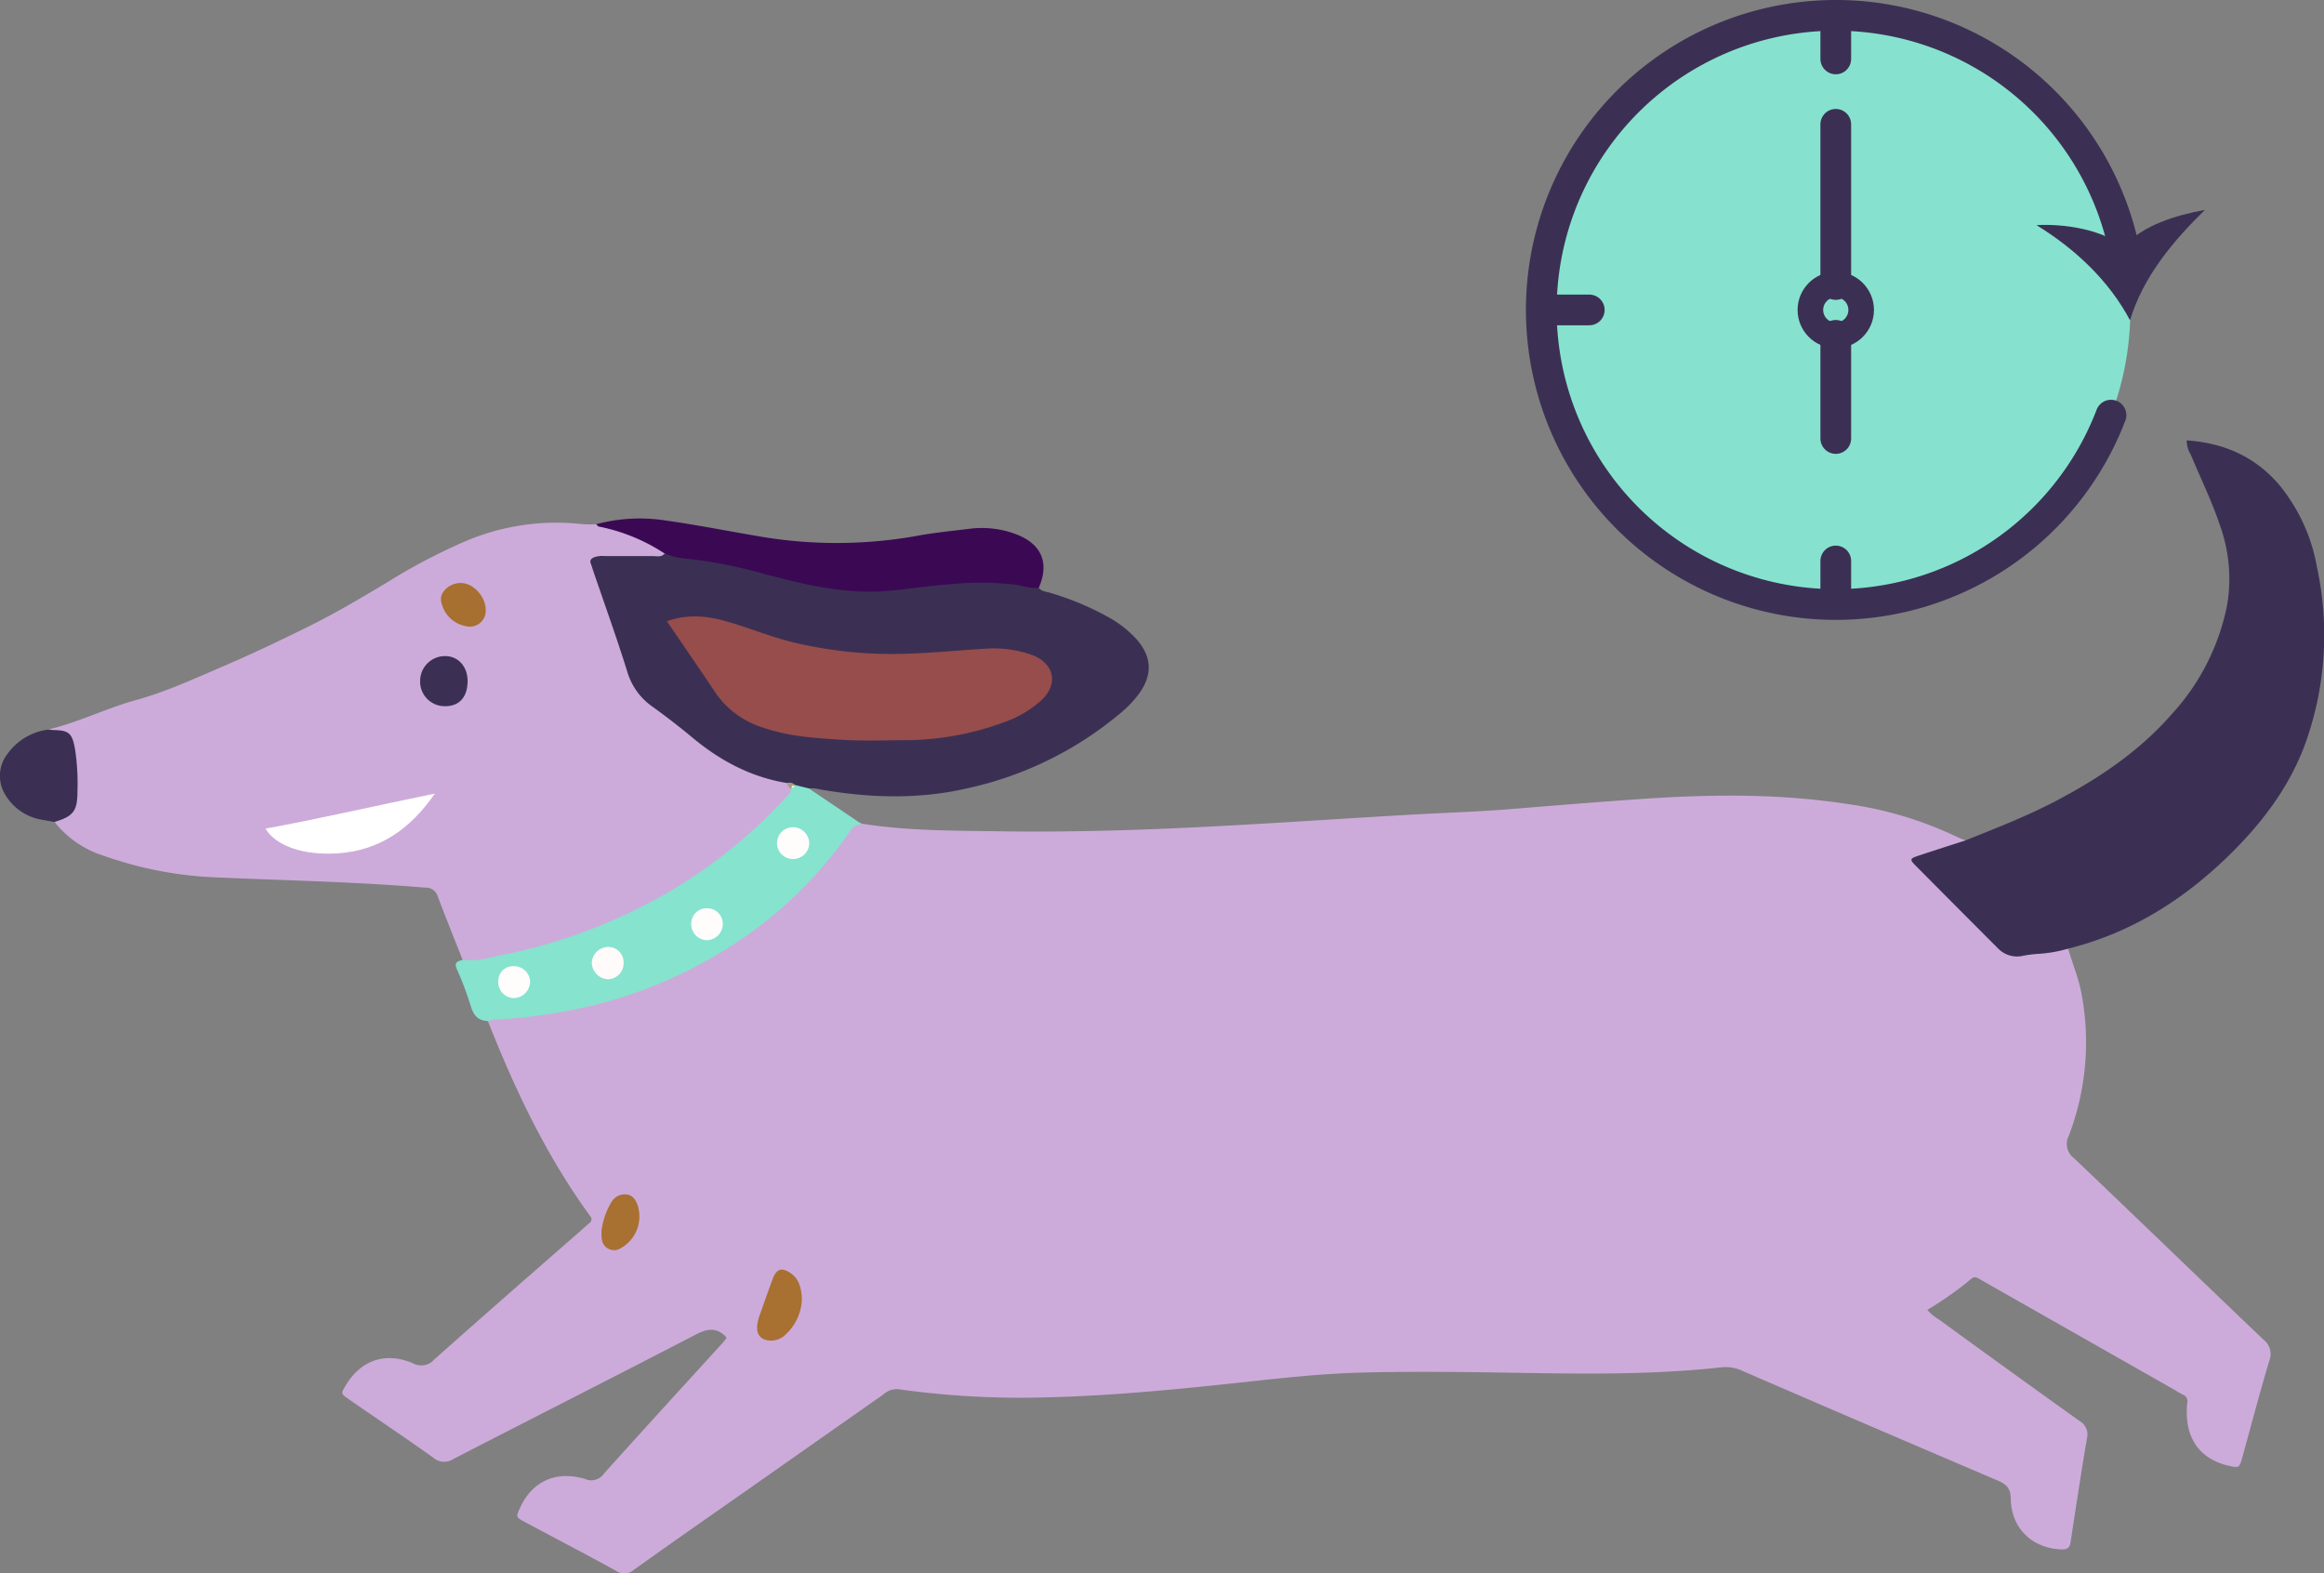 <svg xmlns="http://www.w3.org/2000/svg" viewBox="0 0 453.97 307.3"><rect x="0" y="0" width="453.97" height="307.3" fill="#808080" stroke="none"/><defs><style>.cls-1{fill:#ccabda;}.cls-2{fill:#3b3054;}.cls-3{fill:#86e3ce;}.cls-4{fill:#3b0954;}.cls-5{fill:#a87031;}.cls-6{fill:#a76f30;}.cls-7{fill:#ab9d80;}.cls-8{fill:#964d4b;}.cls-9{fill:#fffcfc;}.cls-10{fill:#fffbfb;}.cls-11{fill:#f5fbfb;}.cls-12{fill:#fff;}.cls-13{fill:#86e2ce;}.cls-14,.cls-15{fill:none;stroke:#3b3054;stroke-miterlimit:10;}.cls-14{stroke-linecap:round;stroke-width:6px;}.cls-15{stroke-width:5px;}</style></defs><g id="Layer_2" data-name="Layer 2"><g id="Layer_1-2" data-name="Layer 1"><path class="cls-1" d="M404,185.29c.8,2.88,2,5.64,2.56,8.58a51.16,51.16,0,0,1-2.45,28,3.46,3.46,0,0,0,1.06,4.38c12.35,11.76,24.6,23.62,36.94,35.38a3.58,3.58,0,0,1,1.16,4.22c-1.9,6.31-3.55,12.69-5.31,19-.52,1.84-.64,1.89-2.48,1.48-5.39-1.2-8.32-4.89-8.31-10.47a12,12,0,0,1,.08-1.8,1.36,1.36,0,0,0-.85-1.65,14.78,14.78,0,0,1-1.33-.77L387.85,250.5c-2.53-1.44-1.93-1.37-3.94.25a73.25,73.25,0,0,1-7.42,5.1,8.14,8.14,0,0,0,2.22,1.85q13.73,10,27.5,19.85a3,3,0,0,1,1.46,3.36c-1.14,6.75-2.17,13.52-3.2,20.29-.18,1.22-.75,1.48-1.9,1.43-5.61-.25-9.66-4.07-9.79-9.86,0-2.15-.91-2.89-2.65-3.63q-24.9-10.61-49.74-21.36a7.62,7.62,0,0,0-4-.72c-13.41,1.49-26.86,1.31-40.31,1.08-9.94-.16-19.88-.29-29.82-.05-7.63.19-15.21,1-22.79,1.83-12.78,1.38-25.56,2.67-38.43,3a171.8,171.8,0,0,1-29.47-1.56,3.84,3.84,0,0,0-3,1l-27.34,19.19c-7.15,5-14.32,10-21.43,15.09a2.75,2.75,0,0,1-3.41.21c-5.92-3.26-11.92-6.38-17.88-9.57-1.75-.94-1.73-1-.94-2.72,2.35-5.2,7-7.39,12.73-5.67A3,3,0,0,0,118,287.8c7.62-8.48,15.32-16.89,23-25.32.34-.37.63-.78.93-1.15a4.14,4.14,0,0,0-.36-.46c-1.88-1.69-3.62-1.26-5.74-.15-15.72,8.15-31.52,16.15-47.27,24.26a3.24,3.24,0,0,1-3.91-.25c-5.43-3.88-11-7.6-16.48-11.4-1.61-1.11-1.6-1.13-.6-2.78,2.93-4.86,7.69-6.54,13.05-4.29a3.37,3.37,0,0,0,4.22-.73c9.48-8.43,19-16.76,28.58-25.12l1.73-1.54a.86.86,0,0,0,.14-1.33c-.36-.48-.71-1-1.05-1.46-8-11.33-13.86-23.78-18.93-36.64.58-1.21,1.73-.89,2.7-1,18.46-1.37,35.32-7.08,50.14-18.38a79.62,79.62,0,0,0,16.73-17.26c.84-1.18,1.66-2.51,3.5-1.91,8.84,1.4,17.75,1.35,26.66,1.48,13.8.21,27.58-.21,41.35-.92,12.92-.66,25.83-1.56,38.74-2.3,6.84-.39,13.7-.59,20.53-1.16,7.85-.64,15.71-1.28,23.57-1.83,13.78-1,27.56-1.25,41.28.83a73.07,73.07,0,0,1,22,6.59,13.68,13.68,0,0,0,1.43.56c.06,1-.81.95-1.4,1.15-2.1.71-4.23,1.34-6.36,2-1.53.47-1.77,1.14-.57,2.27,1,.94,1.94,1.93,2.9,2.9,3.81,3.81,7.64,7.59,11.42,11.43a6.61,6.61,0,0,0,6,2C398.63,185.62,401.29,184.7,404,185.29Z"/><path class="cls-1" d="M90.37,187.48c-1.63-4.13-3.3-8.25-4.87-12.41a2.38,2.38,0,0,0-2.45-1.69c-13.57-1.14-27.17-1.4-40.77-2a74.32,74.32,0,0,1-22.08-4.25,19.56,19.56,0,0,1-9.55-6.6c1.28-1.49,3.57-2.12,3.71-4.58.21-3.77.26-7.51-.91-11.15a2.26,2.26,0,0,0-1.91-1.51c-.74-.15-1.56-.11-2.09-.81,5.88-1.38,11.29-4.14,17.12-5.74s11.22-4.11,16.72-6.46,11.07-5,16.5-7.67,10.54-5.68,15.67-8.76a116.22,116.22,0,0,1,15.15-8,45.22,45.22,0,0,1,22.82-3.5c1,.11,2,.06,3.08.08,5,.59,9.77,2,13.5,5.71-.5,1.45-1.77,1.11-2.8,1.13-2.91.08-5.82,0-8.73,0-1.78,0-2.54.48-1.89,2.44,2.37,7.06,5,14,7.27,21.12a9.15,9.15,0,0,0,3.55,4.29c4.25,3.19,8.41,6.48,12.67,9.66a31.78,31.78,0,0,0,10.47,4.73,16.91,16.91,0,0,1,2.93.93,2.83,2.83,0,0,1,1.32,1.49c.24,1.2-.57,1.9-1.26,2.64-16.39,17.67-36.77,27.7-60.4,31.49C92.17,188.22,91.09,188.64,90.37,187.48Z"/><path class="cls-2" d="M404,185.29a26.31,26.31,0,0,1-5.5,1,24.44,24.44,0,0,0-3.28.39,5.14,5.14,0,0,1-4.93-1.44q-8-8-15.93-16c-1.42-1.42-1.39-1.51.66-2.19,3-1,5.94-1.93,8.91-2.89,5.94-2.4,11.92-4.69,17.61-7.68,8.48-4.45,16.33-9.72,22.7-17A44.14,44.14,0,0,0,435.08,118a30.92,30.92,0,0,0-1.45-15.43c-1.58-4.72-3.78-9.17-5.68-13.76a5.32,5.32,0,0,1-.8-2.79c7.16.48,13.26,3.1,18,8.6a34.71,34.71,0,0,1,7.44,16.15,62.62,62.62,0,0,1-2.25,34.41c-3.1,8.52-8.49,15.6-14.92,21.89C426.49,175.78,416.25,182.25,404,185.29Z"/><path class="cls-2" d="M153.69,152.94c-7.12-1.17-13.19-4.46-18.65-9.05q-3.63-3-7.49-5.79a12.68,12.68,0,0,1-5-6.85c-2.05-6.6-4.41-13.11-6.64-19.66-.17-.48-.3-1-.49-1.46-.31-.77.14-1.07.75-1.32a5.18,5.18,0,0,1,2-.2c3.09,0,6.17,0,9.25,0,.82,0,1.74.3,2.41-.48,2.34-.55,4.58.26,6.83.56a121.92,121.92,0,0,1,16.54,3.7,63.56,63.56,0,0,0,27.71,1.49c6.17-1,12.42-1.48,18.66-.24,1.16.23,2.41.25,3.33,1.17.58.76,1.51.73,2.29,1a55.42,55.42,0,0,1,11.33,4.74,21.36,21.36,0,0,1,5.61,4.44c2.84,3.32,3,6.74.5,10.33a21.8,21.8,0,0,1-3.89,4.08,69.36,69.36,0,0,1-29.4,14.49c-9.74,2.31-19.54,2-29.33.27a6.3,6.3,0,0,0-2-.17c-1,.68-1.85.08-2.76-.17C154.72,153.51,154.21,153.22,153.69,152.94Z"/><path class="cls-3" d="M155.35,153.34,158,154l10.38,7a2.64,2.64,0,0,0-2.31,1.32,81.13,81.13,0,0,1-26.59,24.48A88.58,88.58,0,0,1,110,197.59a95.29,95.29,0,0,1-13.48,1.56,6.09,6.09,0,0,0-1.23.29c-2-.07-2.82-1.22-3.36-3a62.41,62.41,0,0,0-2.68-7.13c-.63-1.4.21-1.54,1.1-1.83,2.77.38,5.41-.46,8-1a104.75,104.75,0,0,0,25.64-8.71A97.88,97.88,0,0,0,154,155.21a1.65,1.65,0,0,0,.53-1.12,2.51,2.51,0,0,0,0-.27.9.9,0,0,1,.34-.43A1.38,1.38,0,0,1,155.35,153.34Z"/><path class="cls-4" d="M202.92,114.79c-1.65.23-3.22-.39-4.81-.61a59.16,59.16,0,0,0-12.48-.06c-4,.27-7.95.91-11.94,1.28-8.34.77-16.21-1.14-24.12-3.21a90.87,90.87,0,0,0-15.77-3.09,13.25,13.25,0,0,1-4-1,36.18,36.18,0,0,0-12.77-5.24c-.21,0-.38-.3-.57-.46a32.61,32.61,0,0,1,13.72-.71c5.92.83,11.78,2,17.68,3a89.24,89.24,0,0,0,31.14,0c3.52-.66,7.1-1,10.67-1.44a18.82,18.82,0,0,1,9.06,1.2C203.51,106.35,205,110.05,202.92,114.79Z"/><path class="cls-2" d="M9.45,142.51c.34,0,.68.08,1,.09,3.12.05,3.67.68,4.22,3.81a44.43,44.43,0,0,1,.46,8.14c0,3.88-.79,4.89-4.5,6-.84-.15-1.68-.31-2.52-.45a10.16,10.16,0,0,1-7-4.74,7,7,0,0,1,.39-8.16A11.54,11.54,0,0,1,9.45,142.51Z"/><path class="cls-5" d="M156.64,253.86a9.9,9.9,0,0,1-3.19,6.82,4.06,4.06,0,0,1-2.75,1.18c-2,0-3-1.11-2.78-3.06a9.68,9.68,0,0,1,.51-2c.82-2.32,1.64-4.65,2.51-7,.73-2,1.82-2.29,3.51-1.12S156.58,251.73,156.64,253.86Z"/><path class="cls-5" d="M117.49,240.49a14.21,14.21,0,0,1,2-5.77,3,3,0,0,1,2.8-1.42c1.2.07,1.89,1,2.28,2.15a7.11,7.11,0,0,1-3.7,8.56,2.41,2.41,0,0,1-3.28-1.79A10.45,10.45,0,0,1,117.49,240.49Z"/><path class="cls-2" d="M91.34,133c0,3.17-1.63,5-4.51,4.94a4.8,4.8,0,0,1-4.76-5A4.86,4.86,0,0,1,87,128.15C89.51,128.18,91.33,130.19,91.34,133Z"/><path class="cls-6" d="M94.88,119.21a3.09,3.09,0,0,1-4,3.06,5.89,5.89,0,0,1-4.24-3.36c-.49-1.15-.83-2.25,0-3.36a4.14,4.14,0,0,1,3.56-1.66C92.66,114,94.94,116.74,94.88,119.21Z"/><path class="cls-7" d="M153.69,152.94a1.72,1.72,0,0,1,1.66.4.25.25,0,0,1-.23.13.9.9,0,0,0-.5.4l-.11.22A2,2,0,0,1,153.69,152.94Z"/><path class="cls-8" d="M130.27,121.34c4.85-1.71,9.16-.8,13.44.57,3.9,1.24,7.72,2.74,11.73,3.67A82.87,82.87,0,0,0,176,127.72c5.47-.12,10.9-.67,16.36-1a22.54,22.54,0,0,1,9.32,1.24c4.31,1.68,5.12,5.72,1.7,8.85a20.81,20.81,0,0,1-6.78,4.09,56.3,56.3,0,0,1-19.79,3.68c-4.11,0-8.24.18-12.34-.08-5.18-.33-10.39-.63-15.38-2.37a17.56,17.56,0,0,1-9.34-6.83C136.72,130.73,133.56,126.18,130.27,121.34Z"/><path class="cls-9" d="M100.49,188.73a3.11,3.11,0,0,1,3.06,3.1,3.26,3.26,0,0,1-3.11,3.12,3.09,3.09,0,0,1-3.1-3.31A2.86,2.86,0,0,1,100.49,188.73Z"/><path class="cls-9" d="M155,167.78a3.08,3.08,0,0,1-3.21-2.95,3.11,3.11,0,0,1,2.92-3.25,3.2,3.2,0,0,1,3.37,3.09A3.14,3.14,0,0,1,155,167.78Z"/><path class="cls-9" d="M138,177.41a3.05,3.05,0,0,1,3.19,2.94,3.19,3.19,0,0,1-3.17,3.29,3.12,3.12,0,0,1-3-3.14A3,3,0,0,1,138,177.41Z"/><path class="cls-10" d="M121.81,188.15a3.11,3.11,0,0,1-3,3.12,3.29,3.29,0,0,1-3.2-3.31,3.24,3.24,0,0,1,3.25-3A3,3,0,0,1,121.81,188.15Z"/><path class="cls-11" d="M154.62,153.87c0-.37.23-.4.5-.4C155.1,153.79,154.93,153.91,154.62,153.87Z"/><path class="cls-12" d="M51.87,161.85c10.93-2,21.67-4.52,33.07-6.84C80.08,162.06,74,166.14,66,166.68,59.17,167.14,53.78,165.14,51.87,161.85Z"/><circle class="cls-13" cx="358.6" cy="60.54" r="57.54"/><path class="cls-14" d="M415.12,49.67a57.54,57.54,0,1,0-2.76,31.42"/><path class="cls-2" d="M414.81,48.23c-4.12-3.44-11.77-4.57-17-4.25,7.44,4.56,14.12,10.75,18.27,18.59,2.52-8.45,8.38-15.47,14.63-21.57C425.22,42,418.6,43.92,414.81,48.23Z"/><circle class="cls-15" cx="358.6" cy="60.54" r="4.96"/><line class="cls-14" x1="358.6" y1="55.57" x2="358.6" y2="24.28"/><line class="cls-14" x1="358.6" y1="65.5" x2="358.6" y2="85.65"/><line class="cls-14" x1="358.6" y1="4.1" x2="358.6" y2="11.51"/><line class="cls-14" x1="310.45" y1="60.54" x2="303.04" y2="60.54"/><line class="cls-14" x1="358.6" y1="109.57" x2="358.6" y2="116.97"/></g></g></svg>